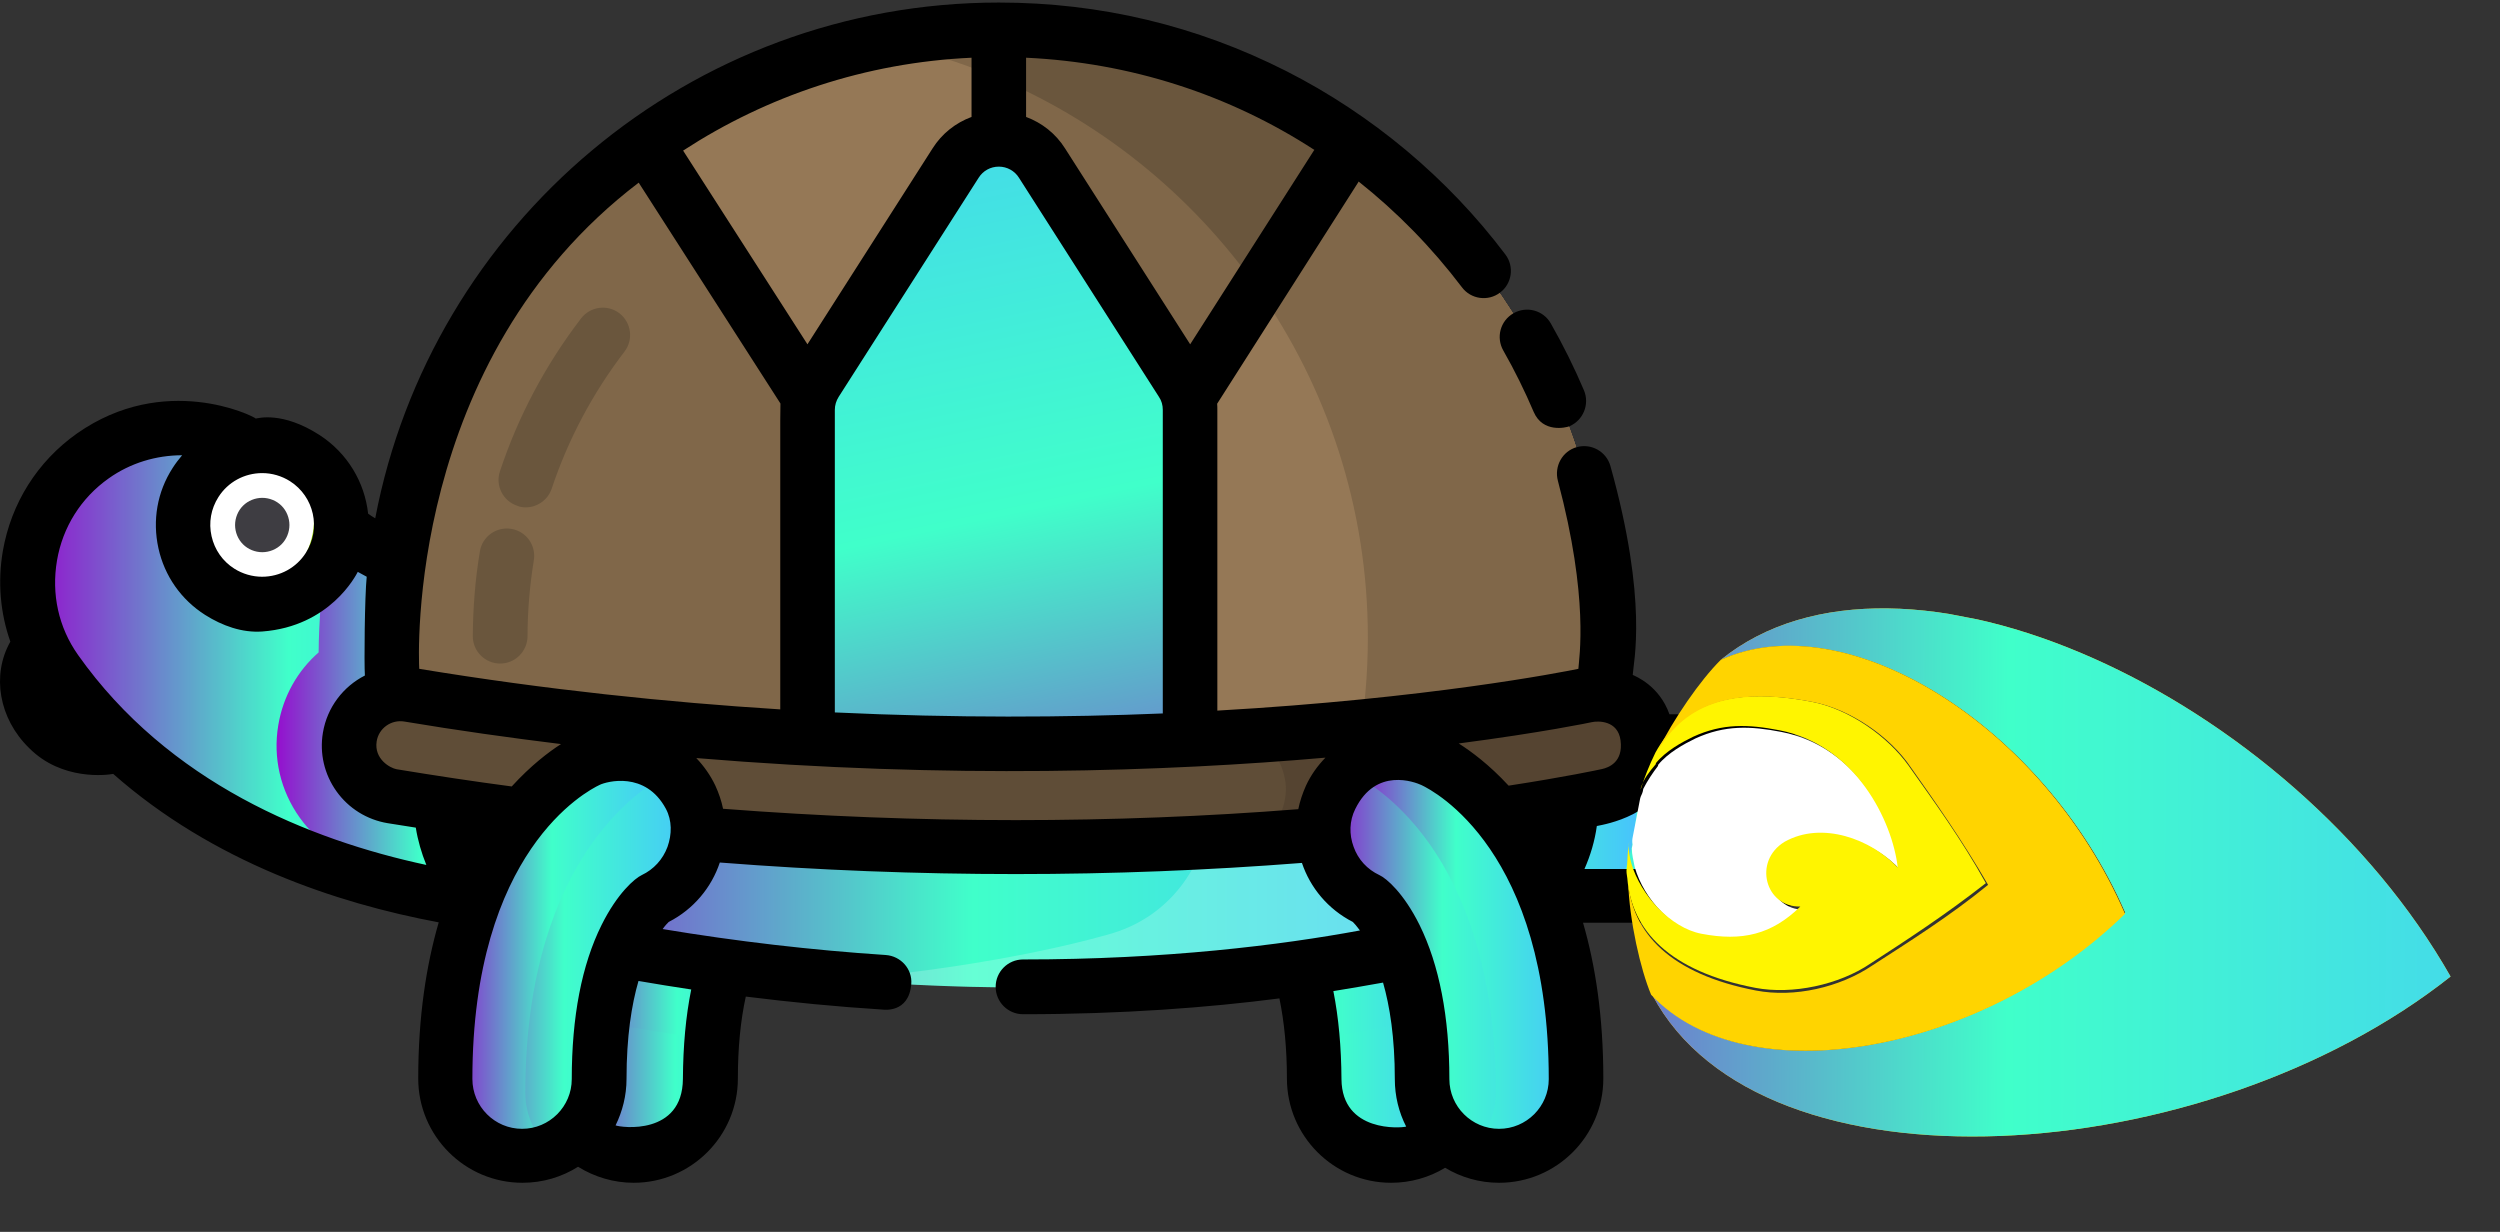 <svg width="276" height="136" viewBox="0 0 276 136" fill="none" xmlns="http://www.w3.org/2000/svg">
<rect x="0" y="0" width="276" height="136" fill="#333333" stroke="none"/>
<path d="M163.281 98.917H191.338C196.04 98.917 199.846 95.11 199.846 90.408C199.846 85.706 196.04 81.899 191.338 81.899H163.281C158.579 81.899 154.772 85.706 154.772 90.408C154.772 95.11 158.579 98.917 163.281 98.917Z" fill="url(#paint0_linear_13_3371)"/>
<path d="M163.281 81.921H180.634V89.96L180.612 90.229C180.388 93.296 179.559 96.252 178.216 98.917H163.303C158.601 98.917 154.794 95.11 154.794 90.408C154.794 85.706 158.578 81.921 163.281 81.921Z" fill="url(#paint1_linear_13_3371)"/>
<path d="M153.585 127.623C148.883 127.623 145.076 123.816 145.076 119.114C145.076 103.664 139.142 99.342 139.075 99.32C134.821 97.327 132.985 92.266 134.977 88.012C136.97 83.758 142.031 81.921 146.285 83.914C147.897 84.676 162.071 92.087 162.071 119.114C162.094 123.816 158.287 127.623 153.585 127.623Z" fill="url(#paint2_linear_13_3371)"/>
<path d="M146.308 83.914C147.763 84.586 159.317 90.654 161.691 111.411C158.511 112.24 152.801 113.561 144.919 114.725C143.934 102.835 139.142 99.342 139.098 99.32C134.843 97.327 133.007 92.266 135 88.012C136.993 83.757 142.053 81.921 146.308 83.914Z" fill="url(#paint3_linear_13_3371)"/>
<path d="M69.885 127.623C74.587 127.623 78.394 123.816 78.394 119.114C78.394 103.664 84.328 99.342 84.395 99.32C88.649 97.327 90.485 92.266 88.492 88.012C86.499 83.757 81.439 81.921 77.185 83.914C75.572 84.676 61.398 92.087 61.398 119.114C61.376 123.816 65.205 127.623 69.885 127.623Z" fill="url(#paint4_linear_13_3371)"/>
<path d="M77.185 83.914C81.439 81.921 86.499 83.757 88.492 88.012C90.485 92.266 88.649 97.327 84.395 99.32C84.35 99.342 79.536 102.835 78.573 114.77C72.953 114.009 67.355 113.068 61.757 111.926C63.974 90.744 75.729 84.608 77.185 83.914Z" fill="url(#paint5_linear_13_3371)"/>
<path d="M5.258 80.493C2.489 77.771 2.205 73.569 4.624 71.109C7.043 68.648 11.249 68.861 14.018 71.583C16.787 74.306 17.071 78.507 14.652 80.968C12.233 83.428 8.027 83.216 5.258 80.493Z" fill="#85BB04"/>
<path d="M64.175 100.506V66.493H64.265C58.577 66.426 40.776 64.098 33.946 54.424C28.527 46.744 17.914 44.93 10.233 50.349C2.553 55.768 0.739 66.382 6.158 74.062C24.318 99.767 60.145 100.506 64.175 100.506Z" fill="url(#paint6_linear_13_3371)"/>
<path d="M41.559 97.237C41.335 96.7 41.134 96.162 40.977 95.603C37.797 94.819 35.021 92.96 33.095 90.273C30.968 87.295 30.117 83.668 30.722 80.063C31.259 76.838 32.871 74.039 35.178 72.024C35.178 71.733 35.178 65.374 36.521 57.313C44.493 64.59 59.204 66.471 64.287 66.516H64.197V100.529C62.227 100.506 52.822 100.327 41.559 97.237Z" fill="url(#paint7_linear_13_3371)"/>
<path d="M28.953 66.673C24.13 66.673 20.22 62.763 20.22 57.94C20.22 53.117 24.13 49.207 28.953 49.207C33.776 49.207 37.686 53.117 37.686 57.94C37.686 62.763 33.776 66.673 28.953 66.673Z" fill="white"/>
<path d="M33.297 61.993C35.894 57.917 34.685 52.521 30.632 49.923C30.207 49.655 29.759 49.431 29.289 49.229C30.789 49.297 32.289 49.722 33.633 50.573C37.708 53.17 38.895 58.567 36.297 62.642C33.991 66.269 29.423 67.613 25.572 66.001C28.595 66.135 31.573 64.702 33.297 61.993Z" fill="#9CDD05"/>
<path d="M173.447 52.902L173.402 89.669C172.976 95.692 168.946 101.111 162.833 102.992C161.669 103.35 142.748 109.015 112.944 109.015C97.942 109.015 80.185 107.582 60.57 103.305C53.897 101.85 49.218 96.162 48.77 89.669L48.725 52.902H173.447Z" fill="url(#paint8_linear_13_3371)"/>
<path opacity="0.2" d="M133.5 89.669H133.545V52.902H173.447L173.402 89.669C172.976 95.692 168.946 101.111 162.833 102.992C161.669 103.35 142.748 109.015 112.944 109.015C106.697 109.015 99.957 108.769 92.814 108.164C111.019 106.575 122.058 103.261 122.931 102.992C129.044 101.111 133.074 95.67 133.5 89.669Z" fill="white"/>
<path d="M44.224 82.302C43.53 78.428 43.172 74.465 43.172 70.39C43.172 33.331 73.221 3.304 110.257 3.304C147.293 3.304 177.343 33.354 177.343 70.39C177.343 74.443 176.985 78.428 176.29 82.302H44.224Z" fill="#957856"/>
<path d="M177.365 70.39C177.365 74.443 177.007 78.428 176.312 82.302H149.957C150.652 78.428 151.01 74.465 151.01 70.39C151.01 37.855 127.834 10.716 97.091 4.58C101.345 3.73 105.756 3.282 110.279 3.282C147.315 3.304 177.365 33.331 177.365 70.39Z" fill="#806749"/>
<path d="M110.279 3.304C147.338 3.304 177.365 33.354 177.365 70.39C177.365 74.442 177.007 78.428 176.313 82.302H110.279V3.304Z" fill="#806749"/>
<path d="M177.365 70.39C177.365 74.443 177.007 78.428 176.312 82.302H149.957C150.652 78.428 151.01 74.465 151.01 70.39C151.01 42.691 134.216 18.911 110.279 8.678V3.304C147.315 3.304 177.365 33.331 177.365 70.39Z" fill="#6A563D"/>
<path d="M130.88 45.244C130.88 44.169 131.708 43.094 132.29 42.199L147.741 18.015C148.256 17.209 148.95 16.582 149.734 16.135C166.483 28.338 177.365 48.087 177.365 70.412C177.365 74.465 177.007 78.451 176.312 82.324H130.88V45.244Z" fill="#957856"/>
<path d="M149.734 16.135C166.483 28.338 177.365 48.087 177.365 70.39C177.365 74.443 177.007 78.428 176.312 82.302H149.957C150.652 78.428 151.01 74.465 151.01 70.39C151.01 56.059 146.509 42.781 138.874 31.898L147.741 18.015C148.233 17.209 148.927 16.582 149.734 16.135Z" fill="#806749"/>
<path d="M89.679 45.244C89.679 44.169 88.851 43.094 88.269 42.199L72.818 18.015C72.303 17.209 71.609 16.582 70.826 16.135C54.077 28.338 43.194 48.087 43.194 70.412C43.194 74.465 43.552 78.451 44.247 82.324H89.679V45.244Z" fill="#806749"/>
<path d="M89.142 87.206V45.244C89.142 44.169 89.455 43.094 90.037 42.198L105.488 18.015C106.54 16.381 108.331 15.396 110.257 15.396C112.183 15.396 113.997 16.381 115.027 18.015L130.477 42.198C131.059 43.116 131.373 44.169 131.373 45.244V87.206H89.142Z" fill="url(#paint9_linear_13_3371)"/>
<path d="M112.116 93.543C150.764 93.543 175.954 88.169 177.522 87.833C180.589 87.161 182.515 84.138 181.843 81.07C181.172 78.003 178.149 76.077 175.081 76.749C174.365 76.906 118.117 88.818 45.142 76.704C42.052 76.189 39.141 78.271 38.626 81.362C38.111 84.451 40.194 87.362 43.283 87.877C68.855 92.132 92.277 93.543 112.116 93.543Z" fill="#5F4D37"/>
<path d="M177.522 87.833C176.357 88.079 162.251 91.102 139.299 92.647C141.046 91.236 142.21 88.661 141.919 86.4C141.583 83.981 140.24 81.921 137.799 81.294C160.728 79.794 174.745 76.838 175.104 76.749C178.171 76.077 181.194 78.025 181.866 81.07C182.515 84.138 180.589 87.161 177.522 87.833Z" fill="#554431"/>
<path d="M57.637 127.623C62.339 127.623 66.146 123.816 66.146 119.114C66.146 103.664 72.079 99.342 72.147 99.32C76.401 97.327 78.237 92.266 76.244 88.012C74.251 83.757 69.191 81.921 64.936 83.914C63.324 84.676 49.15 92.087 49.15 119.114C49.128 123.816 52.934 127.623 57.637 127.623Z" fill="url(#paint10_linear_13_3371)"/>
<path d="M165.497 127.623C160.795 127.623 156.989 123.816 156.989 119.114C156.989 103.664 151.055 99.342 150.988 99.32C146.733 97.327 144.897 92.266 146.89 88.012C148.883 83.757 153.943 81.921 158.198 83.914C159.81 84.676 173.984 92.087 173.984 119.114C174.006 123.816 170.2 127.623 165.497 127.623Z" fill="url(#paint11_linear_13_3371)"/>
<path d="M165.139 120.659C165.139 93.632 150.965 86.221 149.353 85.459C149.219 85.392 149.084 85.347 148.95 85.28C151.413 83.086 155.041 82.436 158.22 83.914C159.833 84.676 174.006 92.087 174.006 119.114C174.006 123.816 170.2 127.623 165.498 127.623C164.356 127.623 163.281 127.399 162.296 126.996C164.02 125.451 165.139 123.189 165.139 120.659Z" fill="url(#paint12_linear_13_3371)"/>
<path d="M57.995 120.659C57.995 93.632 72.169 86.221 73.781 85.459C73.915 85.392 74.05 85.347 74.184 85.28C71.721 83.086 68.094 82.436 64.914 83.914C63.302 84.676 49.128 92.087 49.128 119.114C49.128 123.816 52.934 127.623 57.637 127.623C58.779 127.623 59.853 127.399 60.839 126.996C59.114 125.451 57.995 123.189 57.995 120.659Z" fill="url(#paint13_linear_13_3371)"/>
<path d="M58.04 56.014C59.294 56.014 60.48 55.208 60.906 53.954C62.719 48.513 65.429 43.408 68.944 38.817C69.952 37.496 69.706 35.615 68.385 34.585C67.064 33.578 65.183 33.824 64.153 35.145C60.234 40.273 57.211 45.938 55.196 52.028C54.658 53.596 55.532 55.32 57.099 55.835C57.39 55.969 57.726 56.014 58.04 56.014Z" fill="#6A563D"/>
<path d="M55.218 73.256C56.875 73.256 58.219 71.912 58.241 70.255C58.241 67.434 58.487 64.613 58.935 61.859C59.204 60.224 58.107 58.657 56.45 58.388C54.815 58.119 53.248 59.216 52.979 60.873C52.464 63.941 52.218 67.098 52.196 70.233C52.196 71.912 53.561 73.256 55.218 73.256Z" fill="#6A563D"/>
<path d="M28.953 60.963C28.169 60.963 27.385 60.649 26.826 60.09C26.266 59.53 25.952 58.746 25.952 57.962C25.952 57.179 26.266 56.395 26.826 55.835C27.385 55.275 28.169 54.962 28.953 54.962C29.736 54.962 30.52 55.275 31.08 55.835C31.64 56.395 31.953 57.179 31.953 57.962C31.953 58.746 31.64 59.53 31.08 60.09C30.52 60.649 29.736 60.963 28.953 60.963Z" fill="#3E3D42"/>
<path d="M1.142 70.838C0.023 67.658 -0.268 64.232 0.314 60.828C1.232 55.566 4.12 50.954 8.487 47.864C18.137 41.079 27.923 45.893 28.236 46.207C28.483 46.184 31.147 45.378 35.267 48.02C38.38 50.036 40.261 53.26 40.641 56.708C40.888 56.888 41.156 57.067 41.425 57.223C47.583 24.845 76.11 0.281 110.279 0.281C121.453 0.281 132.111 2.834 142.008 7.85C151.435 12.642 159.81 19.628 166.191 28.092C167.199 29.413 166.93 31.316 165.609 32.301C164.288 33.309 162.385 33.04 161.4 31.719C158.041 27.286 154.212 23.39 149.98 20.031V20.076L134.373 44.572C134.395 44.796 134.395 45.02 134.395 45.244V78.451C157.593 77.13 172.394 74.219 174.252 73.838C174.32 72.674 175.462 66.113 171.991 53.081C171.566 51.469 172.484 49.812 174.073 49.364C175.686 48.916 177.343 49.856 177.79 51.446C181.978 66.426 180.321 73.121 180.253 74.51C180.522 74.644 183.187 75.674 184.306 78.854H191.36C197.719 78.854 202.869 84.026 202.869 90.363C202.869 96.722 197.697 101.872 191.36 101.872H174.767C176.133 106.575 177.007 112.24 177.007 119.069C177.007 125.428 171.834 130.579 165.497 130.579C163.325 130.579 161.288 129.974 159.541 128.922C157.772 129.996 155.712 130.579 153.585 130.579C147.226 130.579 142.076 125.406 142.076 119.069C142.076 115.8 141.785 112.822 141.247 110.224C133.455 111.232 123.916 111.971 112.944 111.971C111.287 111.971 109.921 110.628 109.921 108.948C109.921 107.291 111.265 105.925 112.944 105.925C128.753 105.925 141.426 104.335 150.137 102.723C149.778 102.231 149.51 101.94 149.353 101.783C146.599 100.372 144.651 97.999 143.733 95.267C133.432 96.073 122.819 96.498 112.138 96.498C101.3 96.498 90.328 96.073 79.468 95.222C78.55 97.976 76.58 100.372 73.826 101.783C73.691 101.917 73.445 102.163 73.154 102.567C81.349 103.932 89.612 104.895 97.785 105.433C99.442 105.545 100.741 106.978 100.606 108.635C100.337 111.926 97.471 111.456 97.404 111.456C92.411 111.143 87.373 110.65 82.335 110.023C81.752 112.688 81.461 115.71 81.461 119.069C81.461 125.428 76.289 130.579 69.952 130.579C67.78 130.579 65.653 129.952 63.817 128.81C62.048 129.929 59.943 130.579 57.681 130.579C51.322 130.579 46.172 125.406 46.172 119.069C46.172 112.217 47.068 106.53 48.434 101.828C37.148 99.723 23.512 95.155 12.495 85.437C11.845 85.571 6.83 86.221 3.225 82.593C-0.134 79.324 -0.94 74.51 1.142 70.838ZM191.36 95.916C194.383 95.916 196.846 93.453 196.846 90.43C196.846 87.407 194.383 84.944 191.36 84.944H184.597C183.187 89.982 177.298 90.99 176.29 91.192C176.066 92.826 175.596 94.416 174.924 95.939H191.36V95.916ZM176.872 84.9C177.566 84.743 179.223 84.161 178.91 81.742C178.619 79.525 176.447 79.57 175.73 79.727C175.551 79.772 170.289 80.869 161.041 82.078C162.385 82.929 164.4 84.407 166.55 86.736C172.819 85.773 176.469 84.989 176.872 84.9ZM147.203 109.418C147.785 112.352 148.077 115.598 148.099 119.136C148.144 125.07 154.727 124.533 155.242 124.376C154.436 122.809 153.988 121.017 153.988 119.136C153.988 114.546 153.428 111.053 152.689 108.478C151.01 108.769 149.196 109.105 147.203 109.418ZM149.442 93.498C149.935 94.886 150.943 95.983 152.286 96.61C153.07 96.969 154.973 98.603 156.72 102.119C158.892 106.53 160.011 112.262 160.011 119.136C160.011 122.159 162.474 124.622 165.497 124.622C168.52 124.622 170.983 122.159 170.983 119.136C170.983 93.968 158.354 87.34 156.921 86.668C156.182 86.333 151.906 84.676 149.622 89.311C148.972 90.609 148.927 92.11 149.442 93.498ZM32.02 53.126C31.102 52.544 30.027 52.23 28.953 52.23C26.982 52.23 25.169 53.215 24.116 54.872C23.288 56.171 23.019 57.694 23.355 59.194C23.691 60.694 24.586 61.97 25.863 62.776C26.781 63.359 27.856 63.672 28.93 63.672C30.901 63.672 32.715 62.687 33.767 61.03C35.469 58.365 34.685 54.827 32.02 53.126ZM110.279 18.396C109.361 18.396 108.533 18.844 108.04 19.628L92.59 43.811C92.321 44.236 92.165 44.729 92.165 45.244V78.652C105.51 79.279 117.691 79.212 128.372 78.764V45.244C128.372 44.729 128.238 44.236 127.946 43.811L112.496 19.628C112.026 18.866 111.175 18.396 110.279 18.396ZM102.957 16.381C103.987 14.746 105.51 13.559 107.257 12.91V6.372C95.546 6.909 84.663 10.604 75.415 16.627L89.142 38.011L102.957 16.381ZM145.076 16.582L145.121 16.56C135.716 10.447 124.812 6.909 113.28 6.372V12.91C115.026 13.559 116.549 14.746 117.579 16.381L131.395 38.011L145.076 16.582ZM78.976 86.736C79.356 87.564 79.647 88.415 79.827 89.288C90.575 90.117 101.412 90.542 112.138 90.542C122.684 90.542 133.164 90.139 143.33 89.333C143.509 88.46 143.8 87.587 144.18 86.736C144.718 85.571 145.457 84.541 146.33 83.645C128.909 85.168 104.816 86.019 76.871 83.69C77.7 84.564 78.438 85.594 78.976 86.736ZM86.141 78.316V46.386C86.141 46.139 86.163 44.774 86.163 44.55L70.512 20.165C44.784 39.758 46.217 72.696 46.284 73.838C60.279 76.144 73.669 77.533 86.141 78.316ZM75.393 119.114C75.415 115.509 75.707 112.217 76.311 109.239C74.363 108.948 72.437 108.635 70.489 108.299C69.728 110.919 69.168 114.434 69.168 119.114C69.168 120.95 68.72 122.697 67.959 124.242C68.564 124.488 75.348 125.384 75.393 119.114ZM57.636 124.622C60.659 124.622 63.122 122.159 63.122 119.136C63.122 112.262 64.22 106.53 66.414 102.119C68.161 98.603 70.086 96.969 70.848 96.61C72.169 95.983 73.176 94.886 73.691 93.498C74.184 92.11 74.206 90.587 73.512 89.288C71.251 85.079 66.951 86.288 66.213 86.646C64.779 87.318 52.151 93.946 52.151 119.114C52.151 122.159 54.614 124.622 57.636 124.622ZM56.495 86.825C58.599 84.519 60.57 83.019 61.936 82.145C56.293 81.451 50.538 80.645 44.649 79.66C43.194 79.413 41.806 80.399 41.582 81.854C41.291 83.802 43.059 84.787 43.776 84.922C47.986 85.616 52.263 86.265 56.495 86.825ZM8.621 72.315C18.585 86.4 34.125 92.714 47.068 95.491C46.53 94.17 46.127 92.781 45.903 91.371C44.873 91.214 43.821 91.035 42.791 90.878C40.507 90.497 38.492 89.243 37.148 87.363C35.805 85.482 35.267 83.175 35.648 80.891C36.118 78.07 37.909 75.786 40.283 74.577C40.193 73.189 40.261 65.889 40.484 63.672C40.148 63.493 39.813 63.314 39.499 63.135C39.298 63.515 36.431 69.158 28.953 69.718C26.736 69.875 24.542 69.091 22.638 67.882C19.996 66.202 18.16 63.583 17.488 60.515C16.816 57.447 17.354 54.312 19.056 51.67C19.369 51.178 19.727 50.707 20.108 50.26C17.242 50.26 14.398 51.11 12.002 52.812C8.957 54.962 6.919 58.186 6.292 61.881C5.665 65.575 6.449 69.248 8.621 72.315Z" fill="black"/>
<path d="M173.267 47.057C174.79 46.408 175.506 44.639 174.88 43.117C173.805 40.586 172.573 38.101 171.207 35.705C170.379 34.249 168.543 33.757 167.087 34.585C165.632 35.414 165.139 37.25 165.968 38.705C167.222 40.9 168.341 43.184 169.326 45.49C170.334 47.819 172.887 47.214 173.267 47.057Z" fill="black"/>
<g clip-path="url(#clip0_13_3371)">
<path d="M189.974 72.847C203.797 66.57 225.589 79.992 234.629 100.749C218.876 116.303 192.869 121.083 182.42 109.846C194.476 132.603 243.449 129.267 270.543 107.81C252.862 76.733 209.79 56.798 189.974 72.847Z" fill="#FFB300"/>
<path d="M189.974 72.847C203.797 66.57 225.589 79.992 234.629 100.749C218.876 116.303 192.869 121.083 182.42 109.846C194.476 132.603 243.449 129.267 270.543 107.81C252.862 76.733 209.79 56.798 189.974 72.847Z" fill="url(#paint14_linear_13_3371)"/>
<path d="M196.661 80.804C193.245 80.146 190.433 80.03 187.167 81.529C185.916 82.139 184.176 83.081 183.066 84.428L183.039 84.565C182.471 85.307 181.877 86.186 181.419 87.091C181.392 87.228 181.366 87.365 181.366 87.365C181.313 87.638 181.124 87.886 181.071 88.159C181.019 88.433 180.992 88.57 180.939 88.843C180.86 89.254 180.808 89.528 180.755 89.801C180.702 90.075 180.649 90.348 180.597 90.622L180.412 91.58C180.359 91.853 180.307 92.127 180.254 92.401C180.201 92.674 180.175 92.811 180.233 93.248C180.206 93.385 180.18 93.522 180.153 93.659C180.158 94.369 180.326 94.969 180.468 95.706C181.475 99.305 184.774 102.779 188.19 103.437C192.563 104.28 195.97 103.517 199.115 100.434C195.294 100.407 193.867 95.307 197.374 93.287C201.507 90.961 206.952 92.862 209.868 96.12C209.177 90.878 205.134 82.437 196.661 80.804Z" fill="white"/>
<path d="M199.996 77.473C190.703 75.683 185.587 77.961 182.756 83.092C182.056 84.518 181.493 85.97 181.119 87.175C181.145 87.038 181.145 87.038 181.172 86.901C181.493 85.97 182.061 85.228 182.792 84.376L182.819 84.239C183.929 82.892 185.669 81.95 186.92 81.34C190.186 79.84 192.998 79.956 196.414 80.615C204.887 82.247 208.93 90.689 209.51 95.767C206.568 92.646 201.15 90.609 197.017 92.934C193.483 95.091 194.91 100.191 198.758 100.081C195.613 103.164 192.343 103.953 187.833 103.085C184.417 102.426 181.144 98.816 180.11 95.353C179.942 94.753 179.801 94.016 179.796 93.306C179.822 93.169 179.849 93.032 179.875 92.895C179.717 93.716 179.669 94.7 179.621 95.684L179.595 95.821C179.516 96.232 179.6 96.532 179.657 96.969C180.106 102.731 184.34 107.236 193.77 109.053C197.869 109.843 203.048 108.712 206.471 106.392C210.52 103.766 214.732 101.03 219.239 97.5C216.503 92.574 213.473 88.442 210.689 84.5C208.457 81.374 204.232 78.29 199.996 77.473Z" fill="#FFF500"/>
<path d="M189.974 72.846C187.697 75.104 184.751 79.361 182.893 83.118C185.724 77.987 190.84 75.709 200.133 77.5C204.232 78.29 208.62 81.263 210.936 84.69C213.72 88.632 216.614 92.737 219.486 97.689C215.116 101.246 210.767 103.956 206.718 106.581C203.132 109.012 198.09 110.169 193.854 109.353C184.424 107.536 180.19 103.031 179.741 97.269C179.881 101.694 181.118 107.041 182.284 109.82C192.869 121.083 218.876 116.303 234.602 100.885C225.589 79.992 203.797 66.57 189.974 72.846Z" fill="#FFD400"/>
</g>
<defs>
<linearGradient id="paint0_linear_13_3371" x1="199.857" y1="90.416" x2="154.779" y2="90.416" gradientUnits="userSpaceOnUse">
<stop stop-color="#47C3FD"/>
<stop offset="0.529" stop-color="#40FFCA"/>
<stop offset="1" stop-color="#950ECE"/>
</linearGradient>
<linearGradient id="paint1_linear_13_3371" x1="180.637" y1="90.416" x2="154.78" y2="90.416" gradientUnits="userSpaceOnUse">
<stop stop-color="#47C3FD"/>
<stop offset="0.529" stop-color="#40FFCA"/>
<stop offset="1" stop-color="#950ECE"/>
</linearGradient>
<linearGradient id="paint2_linear_13_3371" x1="162.094" y1="105.374" x2="134.186" y2="105.374" gradientUnits="userSpaceOnUse">
<stop stop-color="#47C3FD"/>
<stop offset="0.529" stop-color="#40FFCA"/>
<stop offset="1" stop-color="#950ECE"/>
</linearGradient>
<linearGradient id="paint3_linear_13_3371" x1="161.673" y1="98.927" x2="134.186" y2="98.927" gradientUnits="userSpaceOnUse">
<stop stop-color="#47C3FD"/>
<stop offset="0.529" stop-color="#40FFCA"/>
<stop offset="1" stop-color="#950ECE"/>
</linearGradient>
<linearGradient id="paint4_linear_13_3371" x1="89.295" y1="105.374" x2="61.387" y2="105.374" gradientUnits="userSpaceOnUse">
<stop stop-color="#47C3FD"/>
<stop offset="0.529" stop-color="#40FFCA"/>
<stop offset="1" stop-color="#950ECE"/>
</linearGradient>
<linearGradient id="paint5_linear_13_3371" x1="89.295" y1="98.943" x2="61.751" y2="98.943" gradientUnits="userSpaceOnUse">
<stop stop-color="#47C3FD"/>
<stop offset="0.529" stop-color="#40FFCA"/>
<stop offset="1" stop-color="#950ECE"/>
</linearGradient>
<linearGradient id="paint6_linear_13_3371" x1="64.265" y1="73.863" x2="3.036" y2="73.863" gradientUnits="userSpaceOnUse">
<stop stop-color="#47C3FD"/>
<stop offset="0.529" stop-color="#40FFCA"/>
<stop offset="1" stop-color="#950ECE"/>
</linearGradient>
<linearGradient id="paint7_linear_13_3371" x1="64.265" y1="78.896" x2="30.52" y2="78.896" gradientUnits="userSpaceOnUse">
<stop stop-color="#47C3FD"/>
<stop offset="0.529" stop-color="#40FFCA"/>
<stop offset="1" stop-color="#950ECE"/>
</linearGradient>
<linearGradient id="paint8_linear_13_3371" x1="173.44" y1="80.96" x2="48.706" y2="80.96" gradientUnits="userSpaceOnUse">
<stop stop-color="#47C3FD"/>
<stop offset="0.529" stop-color="#40FFCA"/>
<stop offset="1" stop-color="#950ECE"/>
</linearGradient>
<linearGradient id="paint9_linear_13_3371" x1="93.98" y1="-10.441" x2="121.298" y2="117.64" gradientUnits="userSpaceOnUse">
<stop stop-color="#47C3FD"/>
<stop offset="0.529" stop-color="#40FFCA"/>
<stop offset="1" stop-color="#950ECE"/>
</linearGradient>
<linearGradient id="paint10_linear_13_3371" x1="77.042" y1="105.374" x2="49.134" y2="105.374" gradientUnits="userSpaceOnUse">
<stop stop-color="#47C3FD"/>
<stop offset="0.529" stop-color="#40FFCA"/>
<stop offset="1" stop-color="#950ECE"/>
</linearGradient>
<linearGradient id="paint11_linear_13_3371" x1="174.001" y1="105.374" x2="146.093" y2="105.374" gradientUnits="userSpaceOnUse">
<stop stop-color="#47C3FD"/>
<stop offset="0.529" stop-color="#40FFCA"/>
<stop offset="1" stop-color="#950ECE"/>
</linearGradient>
<linearGradient id="paint12_linear_13_3371" x1="174.001" y1="105.374" x2="148.928" y2="105.374" gradientUnits="userSpaceOnUse">
<stop stop-color="#47C3FD"/>
<stop offset="0.529" stop-color="#40FFCA"/>
<stop offset="1" stop-color="#950ECE"/>
</linearGradient>
<linearGradient id="paint13_linear_13_3371" x1="74.207" y1="105.374" x2="49.134" y2="105.374" gradientUnits="userSpaceOnUse">
<stop stop-color="#47C3FD"/>
<stop offset="0.529" stop-color="#40FFCA"/>
<stop offset="1" stop-color="#950ECE"/>
</linearGradient>
<linearGradient id="paint14_linear_13_3371" x1="305.193" y1="91.798" x2="147.324" y2="91.108" gradientUnits="userSpaceOnUse">
<stop stop-color="#47C3FD"/>
<stop offset="0.529" stop-color="#40FFCA"/>
<stop offset="1" stop-color="#950ECE"/>
</linearGradient>
<clipPath id="clip0_13_3371">
<rect width="57.408" height="91.852" fill="white" transform="matrix(0.189 -0.982 -0.982 -0.189 265.139 135.859)"/>
</clipPath>
</defs>
</svg>
